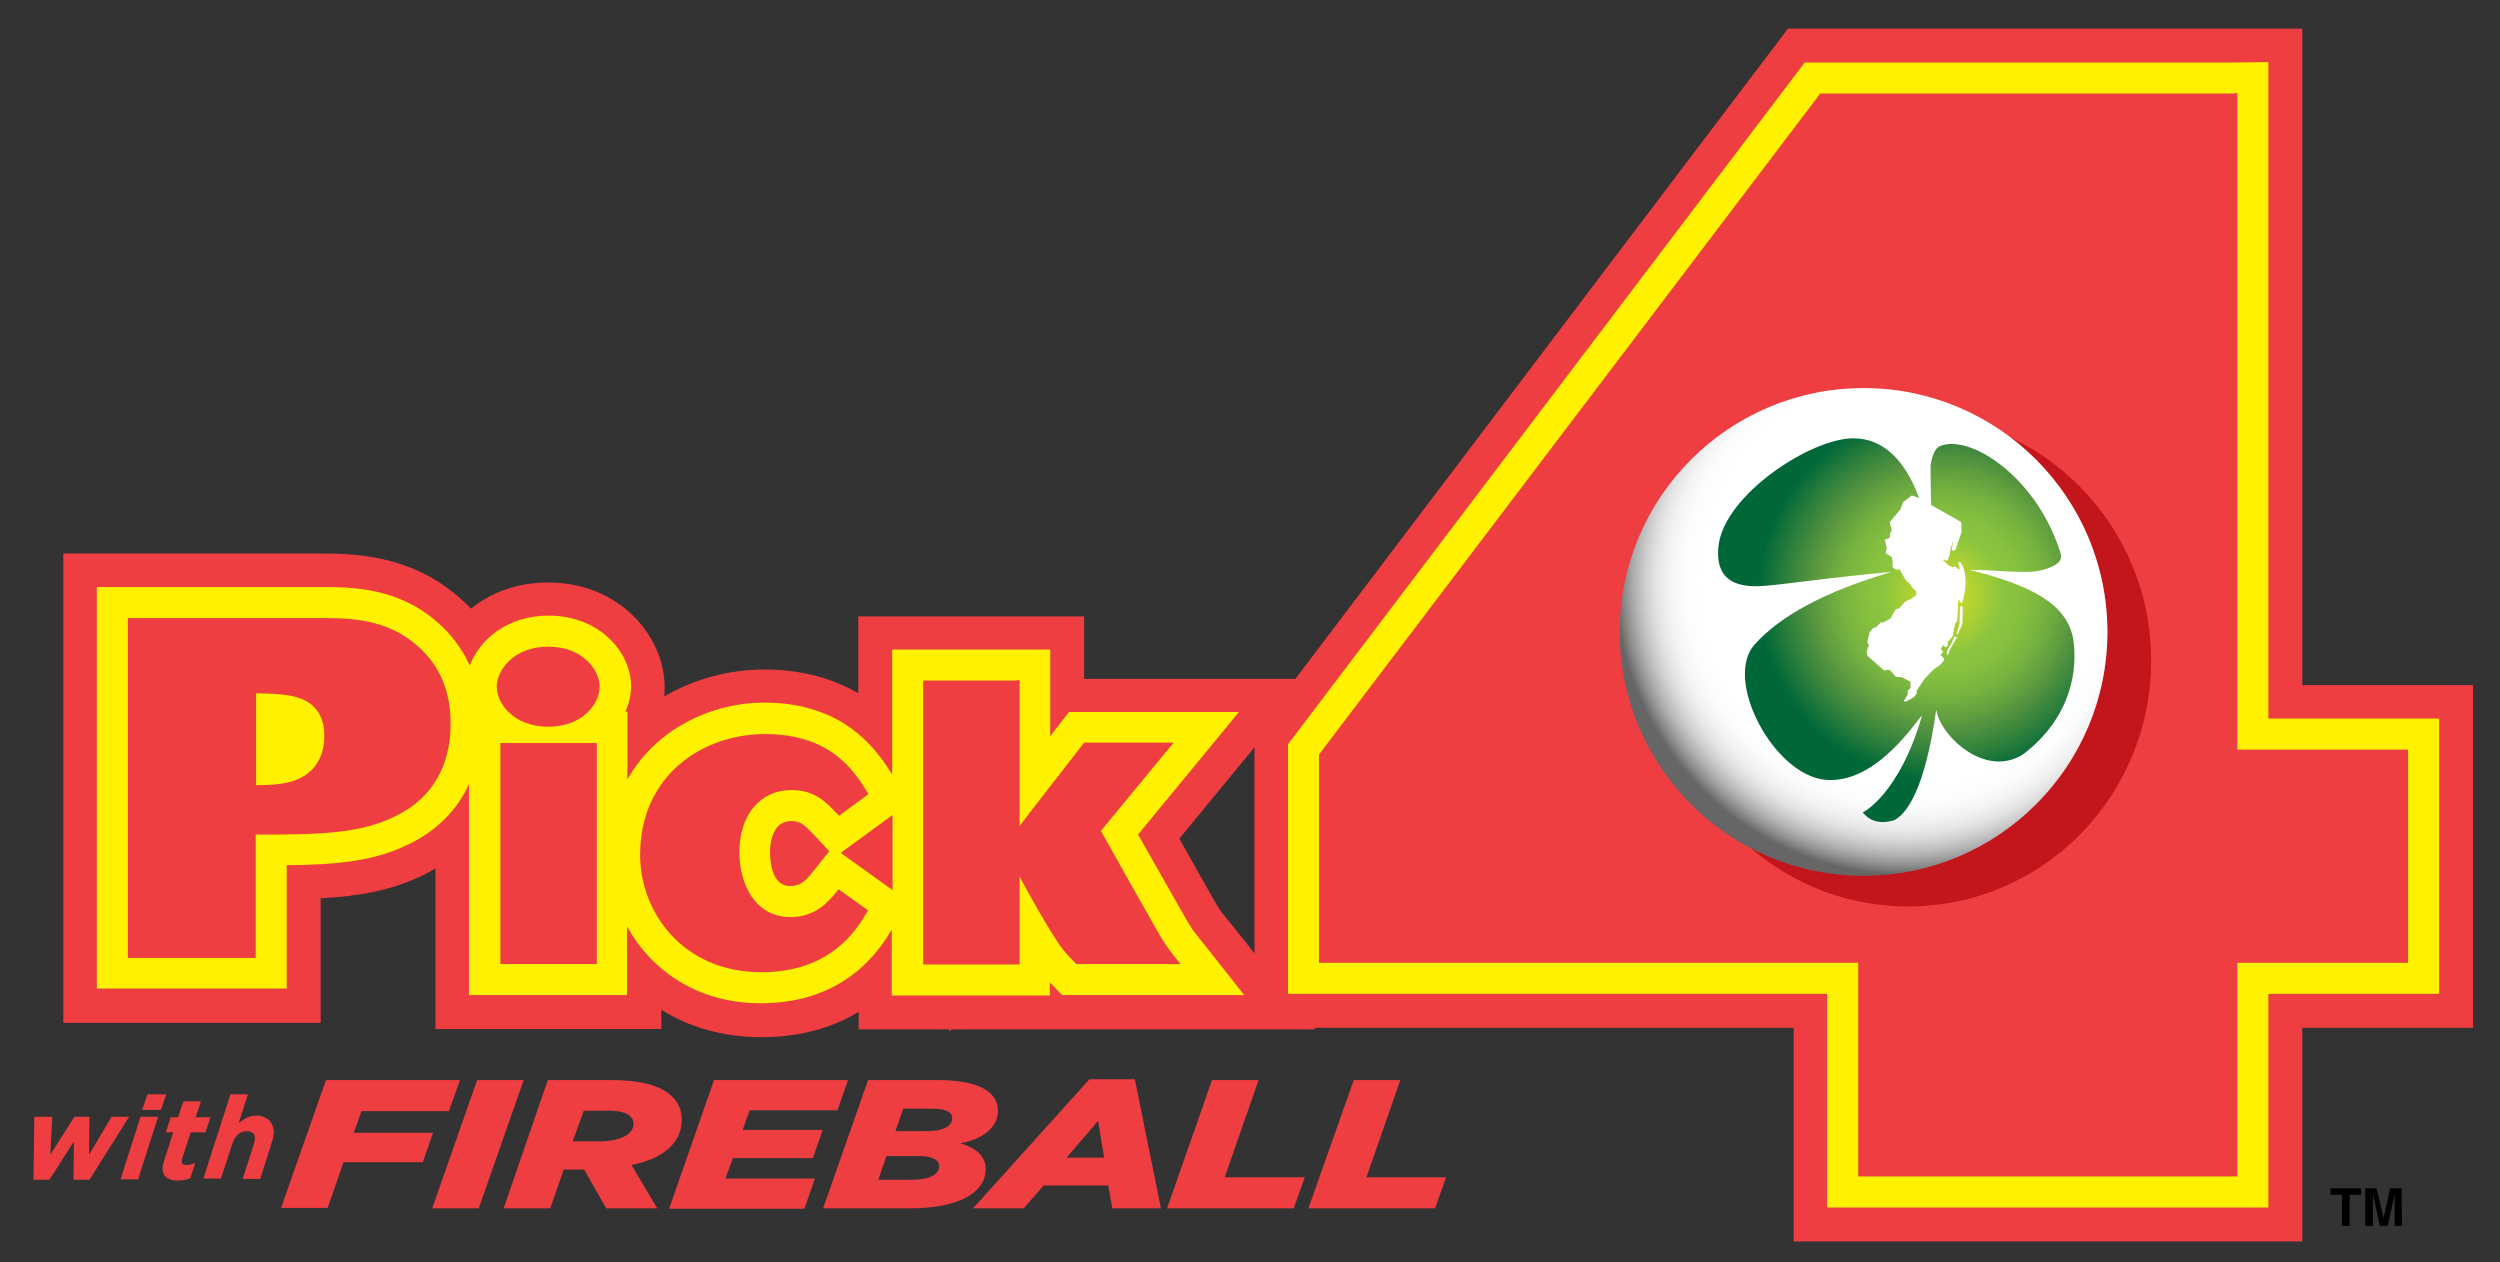 <?xml version="1.0" encoding="utf-8"?>
<!-- Generator: Adobe Illustrator 22.0.1, SVG Export Plug-In . SVG Version: 6.00 Build 0)  -->
<svg version="1.1" id="Layer_1" xmlns="http://www.w3.org/2000/svg" xmlns:xlink="http://www.w3.org/1999/xlink" x="0px" y="0px"
	 viewBox="0 0 612 309" style="enable-background:new 0 0 612 309;" xml:space="preserve">
<rect x="0" y="0" width="612" height="309" fill="#333333" stroke="none"/>
<style type="text/css">
	.st0{fill:#EE3E42;}
	.st1{fill:#FFF100;}
	.st2{fill:#C3161C;}
	.st3{fill:url(#SVGID_1_);}
	.st4{fill:url(#SVGID_2_);}
	.st5{fill:#FFFFFF;}
</style>
<g>
	<g>
		<path class="st0" d="M8.4,273.4l4.4,0l-0.5,9.3l5.9-9.3l3.7,0l-0.1,9.3l5.5-9.3l4.3,0l-9.7,15.4l-3.9,0l0.1-9.4l-6,9.4l-3.9,0
			L8.4,273.4z"/>
		<path class="st0" d="M34.4,273.4l4.3,0l-4.9,15.3l-4.3,0L34.4,273.4z M36.1,267.9l4.6,0l-1.3,3.8l-4.6,0L36.1,267.9z"/>
		<path class="st0" d="M39.8,286c0-0.6,0.2-1.2,0.4-1.9l2.2-6.9l-1.8,0l1.2-3.7l1.8,0l1.3-3.9l4.3,0l-1.3,3.9l3.6,0l-1.2,3.7l-3.6,0
			l-2.1,6.4c-0.1,0.2-0.1,0.5-0.1,0.7c0,0.6,0.3,0.9,1.1,0.9c0.7,0,1.5-0.2,2.2-0.5l-1.2,3.7c-0.9,0.4-2,0.6-3.2,0.6
			C40.9,289,39.7,287.7,39.8,286z"/>
		<path class="st0" d="M56.4,267.9l4.3,0l-2.3,7.1c1.1-1,2.5-1.9,4.3-1.9c2.7,0,4.4,1.7,4.3,4.4c0,0.9-0.4,1.9-0.7,2.9l-2.6,8.2
			l-4.3,0l2.7-8.4c0.1-0.4,0.3-1,0.3-1.4c0.1-1.2-0.7-1.9-2-1.9c-1.7,0-2.9,1.2-3.5,3l-2.8,8.6l-4.3,0L56.4,267.9z"/>
	</g>
	<g>
		<path class="st0" d="M79.8,264.4h32.8l-2.7,7.6H88.5l-1.9,5.3H106l-2.5,7.2H84.1l-3.9,11.2H68.8L79.8,264.4z"/>
		<path class="st0" d="M116.8,264.4h11.4l-11,31.4h-11.4L116.8,264.4z"/>
		<path class="st0" d="M134.1,264.4h15.5c6.8,0,11.4,1.2,14.1,3.3c2.2,1.7,3.2,3.9,3.2,6.4c0,5.2-3.9,9.4-12.3,11.1l6.3,10.6h-12.5
			l-5.4-9.5h-5l-3.3,9.5h-11.4L134.1,264.4z M146.7,279.4c5.1,0,8.4-1.7,8.4-4.3c0-0.9-0.4-1.5-1.1-2.1c-0.9-0.7-2.6-1.1-5-1.1h-6.1
			l-2.7,7.5H146.7z"/>
		<path class="st0" d="M174.8,264.4h32.8l-2.6,7.4h-21.5l-1.7,4.8h19.6l-2.4,6.9h-19.6l-1.8,5h21.9l-2.6,7.4h-33.1L174.8,264.4z"/>
		<path class="st0" d="M212.5,264.4h17c11.2,0,14.8,3.5,14.8,7.5c0,4-3.5,6.9-9.2,8c3.6,1,6.2,3,6.2,6.3c0,5.4-5.9,9.6-18.6,9.6
			h-21.2L212.5,264.4z M223.6,288.8c3.9,0,6.3-1.3,6.3-3.3c0-1.6-1.7-2.5-5-2.5H217l-2,5.8H223.6z M226.9,276.9c4,0,6.2-1.2,6.2-3.2
			c0-1.4-1.5-2.3-4.9-2.3h-7.1l-1.9,5.5H226.9z"/>
		<path class="st0" d="M266.7,264.2h11.1l6.4,31.6h-11.9l-1-5.6h-15.8l-4.9,5.6h-12.4L266.7,264.2z M270.3,283.4l-1.5-9l-7.7,9
			H270.3z"/>
		<path class="st0" d="M296.7,264.4h11.4l-8.3,23.8h19.6l-2.7,7.6h-31L296.7,264.4z"/>
		<path class="st0" d="M331.4,264.4h11.4l-8.3,23.8H354l-2.7,7.6h-31L331.4,264.4z"/>
	</g>
	<g>
		<g>
			<g>
				<path class="st0" d="M547,7L437.7,7L307.1,179.4l0,72.2c0,0,106.6,0,132,0c0,15.5,0,52.3,0,52.3l124.5,0c0,0,0-36.8,0-52.3
					c12.1,0,41.8,0,41.8,0l0-83.9c0,0-29.7,0-41.8,0c0-26.6,0-160.7,0-160.7L547,7z"/>
				<path class="st1" d="M547,15.3l-105.2,0L315.3,182.2l0,61.1c0,0,117.4,0,132,0c0,11.7,0,52.3,0,52.3l108,0c0,0,0-40.6,0-52.3
					c10.6,0,41.8,0,41.8,0l0-67.4c0,0-31.1,0-41.8,0c0-14.9,0-160.7,0-160.7L547,15.3z"/>
				<path d="M575.2,300.1h-1.9l0-7.6h-2.8v-1.6h7.5l0,1.6h-2.8L575.2,300.1z"/>
				<path d="M588,300.1h-1.8l0-7.7h0l-1.7,7.7h-1.9l-1.7-7.7h0l0,7.7H579l0-9.2h2.8l1.7,7.3h0l1.6-7.3h2.8L588,300.1z"/>
				<path class="st0" d="M300.5,225.1c-2-2.4-2-2.5-3.4-4.9c0,0-4.5-8-8.4-14.9c4.8-5.9,32.2-39.1,32.2-39.1s-55.4,0-55.5,0
					c0-2.1,0-15.3,0-15.3l-55.3,0l0,18.8c-5.7-3.3-13.2-5.8-23-5.8c-8.4,0-17,2.2-24.5,6.6c0.1-0.8,0.1-1.5,0.1-2.3
					c0-12.3-10.9-25.6-28.5-25.6c-7.7,0-14.1,2.5-18.9,6.4c-0.8-0.9-1.7-1.7-2.5-2.4c-12.2-11-26.8-11.1-34.6-11.1l-46.3,0H15.5
					l0,114.9l63,0c0,0,0-23.6,0-30.5c9.4-0.5,17.4-1.9,25.4-5.8c0.9-0.5,1.9-1,2.7-1.5l0,39.3h55.3l0-4.7c6.7,4.2,15,6.7,24.5,6.7
					c9.1,0,17-2.1,23.8-6.2l0,4.3c0,0,20,0,22.2,0c0,0,0,0.6,0,0.6s0.5-0.6,0.5-0.6c6.4,0,89.1,0,89.1,0L300.5,225.1z"/>
				<path class="st1" d="M294,230.2c-2.1-2.6-2.4-3-4.1-6c0,0-7.2-12.7-11.3-19.9c4.5-5.5,24.7-30,24.7-30l-41.6,0
					c0,0-4.1,5.3-4.6,5.9c0-5.9,0-21.2,0-21.2h-8.3l-30.4,0l0,30.6c-3.4-5.4-11.2-17.6-31.3-17.6c-13,0-26.6,6.5-33.5,18.8l0-16.6
					h-0.5c0.9-2,1.4-4.1,1.4-6.2c0-8.3-7.7-17.3-20.2-17.3c-9.9,0-16.8,5.7-19.3,12.2c-2.1-4.6-5-8-7.6-10.3
					c-9.9-8.9-21.5-8.9-29.1-8.9H32h-8.3l0,98.3l46.5,0c0,0,0-21.5,0-30.2c12-0.1,21.4-0.9,30-5.2c6.8-3.3,11.7-8.3,14.6-14.6
					l0,51.6l38.7,0l0-16.8c5.9,10.7,17.2,18.8,32.7,18.8c20.9,0,29.2-13.2,32.1-18l0,16.1l38.7,0c0,0,0-1.7,0-3.2
					c0.2,0.2,0.4,0.4,0.6,0.6l2.4,2.5h44.6L294,230.2z M199,213.4c-2,2.5-3.2,3.5-5.6,3.5c-4.6,0-4.9-6.4-4.9-8.3
					c0-1.8,0.4-7.6,5.2-7.6c2.2,0,3,0.7,5.6,3.4c0,0,2.3,2.5,3.7,4C201.9,209.8,199,213.4,199,213.4z M216.4,216.4
					c0,0-8.7-6.3-10.6-7.6c1.1-0.8,8.1-5.9,12.7-9.3l0,18.4L216.4,216.4z"/>
				<g>
					<path class="st0" d="M145.4,181.9h-22.9l0,54.1h23.6l0-54.1H145.4z"/>
					<path class="st0" d="M121.6,168.1c0,2.4,1.4,5.1,3.7,6.9c2.9,2.4,6.5,2.9,8.9,2.9c8.6,0,12.6-5.8,12.6-9.8
						c0-3.9-4-9.8-12.6-9.8S121.6,164.2,121.6,168.1z"/>
					<path class="st0" d="M156.7,209.3c0,13.9,10.4,28.7,29.7,28.7c17.1,0,23.4-10.6,25.8-14.6l0.3-0.5l-0.5-0.4l-6.7-4.8l-0.4,0.5
						c-2.1,2.5-5.2,6.3-11.4,6.3c-8.6,0-12.5-8-12.5-15.9c0-9.1,5.1-15.2,12.8-15.2c5.7,0,8.5,3,11.2,5.9l0.4,0.4l7.2-5.3l-0.3-0.5
						c-3.1-5-8.8-14.2-25-14.2C172,179.7,156.7,189.8,156.7,209.3z"/>
					<path class="st0" d="M248.9,166.6H226l0,69.5l23.6,0c0,0,0-17.2,0-21.5c3.4,6.3,5.8,10.4,8,14c2.3,3.7,3.4,4.9,5.7,7.2l0.2,0.2
						H289l-0.9-1.1c-2.3-2.9-2.8-3.6-4.8-7c0,0-13.4-23.7-13.8-24.5c0.6-0.7,17.8-21.6,17.8-21.6l-21.9,0c0,0-13.7,17.6-15.8,20.4
						c0-3.6,0-35.7,0-35.7H248.9z"/>
					<g>
						<path class="st0" d="M102.4,158.3c-7.7-7-17.2-7-24.1-7l-46.3,0h-0.7l0,83.2h31.3c0,0,0-28.9,0-30.2c15.2,0,25.4-0.1,34.2-4.5
							c11.1-5.4,13.5-15.2,13.5-22.4C110.4,169.4,107.7,163,102.4,158.3z M74,190.2c-3.1,1.8-7.2,2-11.3,2c0-1.3,0-21.3,0-22.5
							c5.6,0.1,8.5,0.4,10.9,1.3c4.8,1.8,5.8,5.9,5.8,9.1C79.4,184.7,77.5,188.3,74,190.2z"/>
					</g>
				</g>
				<path class="st0" d="M547,22.9l-101.4,0L322.9,184.7l0,51c0,0,130.6,0,132,0c0,1.3,0,52.3,0,52.3l92.8,0c0,0,0-51,0-52.3
					c1.3,0,41.8,0,41.8,0l0-52.2c0,0-40.4,0-41.8,0c0-1.4,0-160.7,0-160.7H547z"/>
			</g>
			<path class="st2" d="M467.1,221.9c32.9,0,59.5-26.9,59.5-60.2c0-33.2-26.6-60.2-59.5-60.2c-32.9,0-59.5,26.9-59.5,60.2
				C407.6,195,434.2,221.9,467.1,221.9z"/>
			<g>
				
					<radialGradient id="SVGID_1_" cx="-853.094" cy="-279.589" r="268.679" gradientTransform="matrix(0.285 -0.102 0.104 0.291 737.712 137.274)" gradientUnits="userSpaceOnUse">
					<stop  offset="0.335" style="stop-color:#FFFFFF"/>
					<stop  offset="0.597" style="stop-color:#FFFFFF"/>
					<stop  offset="0.657" style="stop-color:#FCFCFC"/>
					<stop  offset="0.7" style="stop-color:#F3F3F3"/>
					<stop  offset="0.737" style="stop-color:#E4E4E4"/>
					<stop  offset="0.77" style="stop-color:#CECECE"/>
					<stop  offset="0.802" style="stop-color:#B1B1B1"/>
					<stop  offset="0.831" style="stop-color:#8F8F8F"/>
					<stop  offset="0.859" style="stop-color:#676767"/>
					<stop  offset="0.86" style="stop-color:#666666"/>
				</radialGradient>
				<circle class="st3" cx="456.2" cy="154.7" r="59.7"/>
				
					<radialGradient id="SVGID_2_" cx="1349.179" cy="-72.218" r="27.139" gradientTransform="matrix(1.667 0 0 1.682 -1773.356 267.091)" gradientUnits="userSpaceOnUse">
					<stop  offset="1.866902e-02" style="stop-color:#D6DE23"/>
					<stop  offset="0.326" style="stop-color:#8BC53F"/>
					<stop  offset="0.425" style="stop-color:#86C03F"/>
					<stop  offset="0.547" style="stop-color:#77B33F"/>
					<stop  offset="0.68" style="stop-color:#5E9C3F"/>
					<stop  offset="0.716" style="stop-color:#56953F"/>
					<stop  offset="0.86" style="stop-color:#2C7F3C"/>
					<stop  offset="1" style="stop-color:#006838"/>
				</radialGradient>
				<path class="st4" d="M482.1,139.5c7.5,0,14.4,1.2,18.4-0.1c3.8-1.2,4.4-2.5,3.9-4c-5.5-18.1-21.8-29.3-29.5-26.2
					c-1.9,0.8-2.3,4.9-2.3,4.9s0,12.4,0.7,23.2c-1-8.6-4.9-30-19.6-30c-10.5,0-31.6,13.9-33,26.3c-1.2,10.5,7.5,10.1,11.5,9.8
					c4.3-0.3,16.3-2.1,30.9-3.4c-16.4,4.8-27.3,10.8-33.6,17.8c-7.6,8.6,4.6,31.8,17.3,33.1c12.7,1.2,22.6-15,23.7-15.7
					c-5.6,19.4-14.5,23.7-14.5,23.7c2.8,3.4,6.5,2.2,7.7,1.9c5.8-3.1,8.8-16.5,10.3-27.1c0.8,6.2,11.8,16.9,21.2,11
					c12-9.1,13.5-21,12.3-28.4C505.9,147.8,497.1,143.2,482.1,139.5z"/>
			</g>
		</g>
		<g>
			<path class="st5" d="M463.1,129.9l-0.5-2.1l2.6-3.1l0.7-1.8l2.1-1.6l1.5,0.5l10.6,6l0.1,2.4l-1.5,4.4l-0.5,0.2l-0.5-0.2l0.1-0.2
				l0.3-1.5l-0.1-0.5L478,133l-0.5,1.3l-0.2,1.5l-0.5,1.3l-0.5,0.2l-0.4-0.4l-0.2,0.3l1.4,1.3l1.2,0.4l0.1-0.2l0.3,0l0.7,0.7
				l0.3-0.2l0-0.5l-0.4-1l0.7,0c0,0,2.4,3,0.3,10l-0.5-0.3l-0.2-0.6l-0.2,0l-0.3,5.3l-0.5,0.5l-0.6,3.2l-1.2,1.4l0,1l-0.7,0.2
				l-0.4-0.5l-0.6,1l0.6,0.6l-0.7,0.9l0.5,0.3v0.2l0.4,0.3l-0.1,0.6l-0.9,1l-1.6,1.1l-2.2,2.3l-1.9,2.9l0,0.7l-0.7,0.9l-1.8,1
				l-0.7,0l1-1.7l0-0.9l0.7-0.7l0-1.5l-2.1-1.1l-1.5-0.1l-1.5-1.7l-0.8,0l-0.5,0.2l-4.2-3.7l-0.1-1.1l0.5-1.5l-0.4-0.7l0.6-2.5
				l0.9-1l0.6-0.1l1.3-1.3l0.5,0.1l1.8-1l1.3-2.3l0.7-0.1l1.7-1.8l1.2-0.5l1.4-1l0-0.9l-1.2-1.2l-0.3-0.6l-1.1-1l-1.3-2.3l-0.1-0.5
				l-0.3,0.3l-0.8-0.1l-0.7-0.6l0-1.5l-0.2-0.9l-1.5-1l0.3-1.1l-0.5-2.2l1.2-0.4l0.1-1.2L463.1,129.9z"/>
			<polygon class="st5" points="480.1,148.2 479.8,148.7 479.7,152.7 478.9,155.3 479.3,155.2 480.4,152.7 480.5,148.7 			"/>
			<polygon class="st5" points="479.1,155.9 478.4,155.9 477.9,157.1 476.8,159.1 476.6,159.6 476.6,160.3 476.9,160.3 477.1,159.8 
				477.3,159.1 			"/>
		</g>
	</g>
</g>
</svg>
